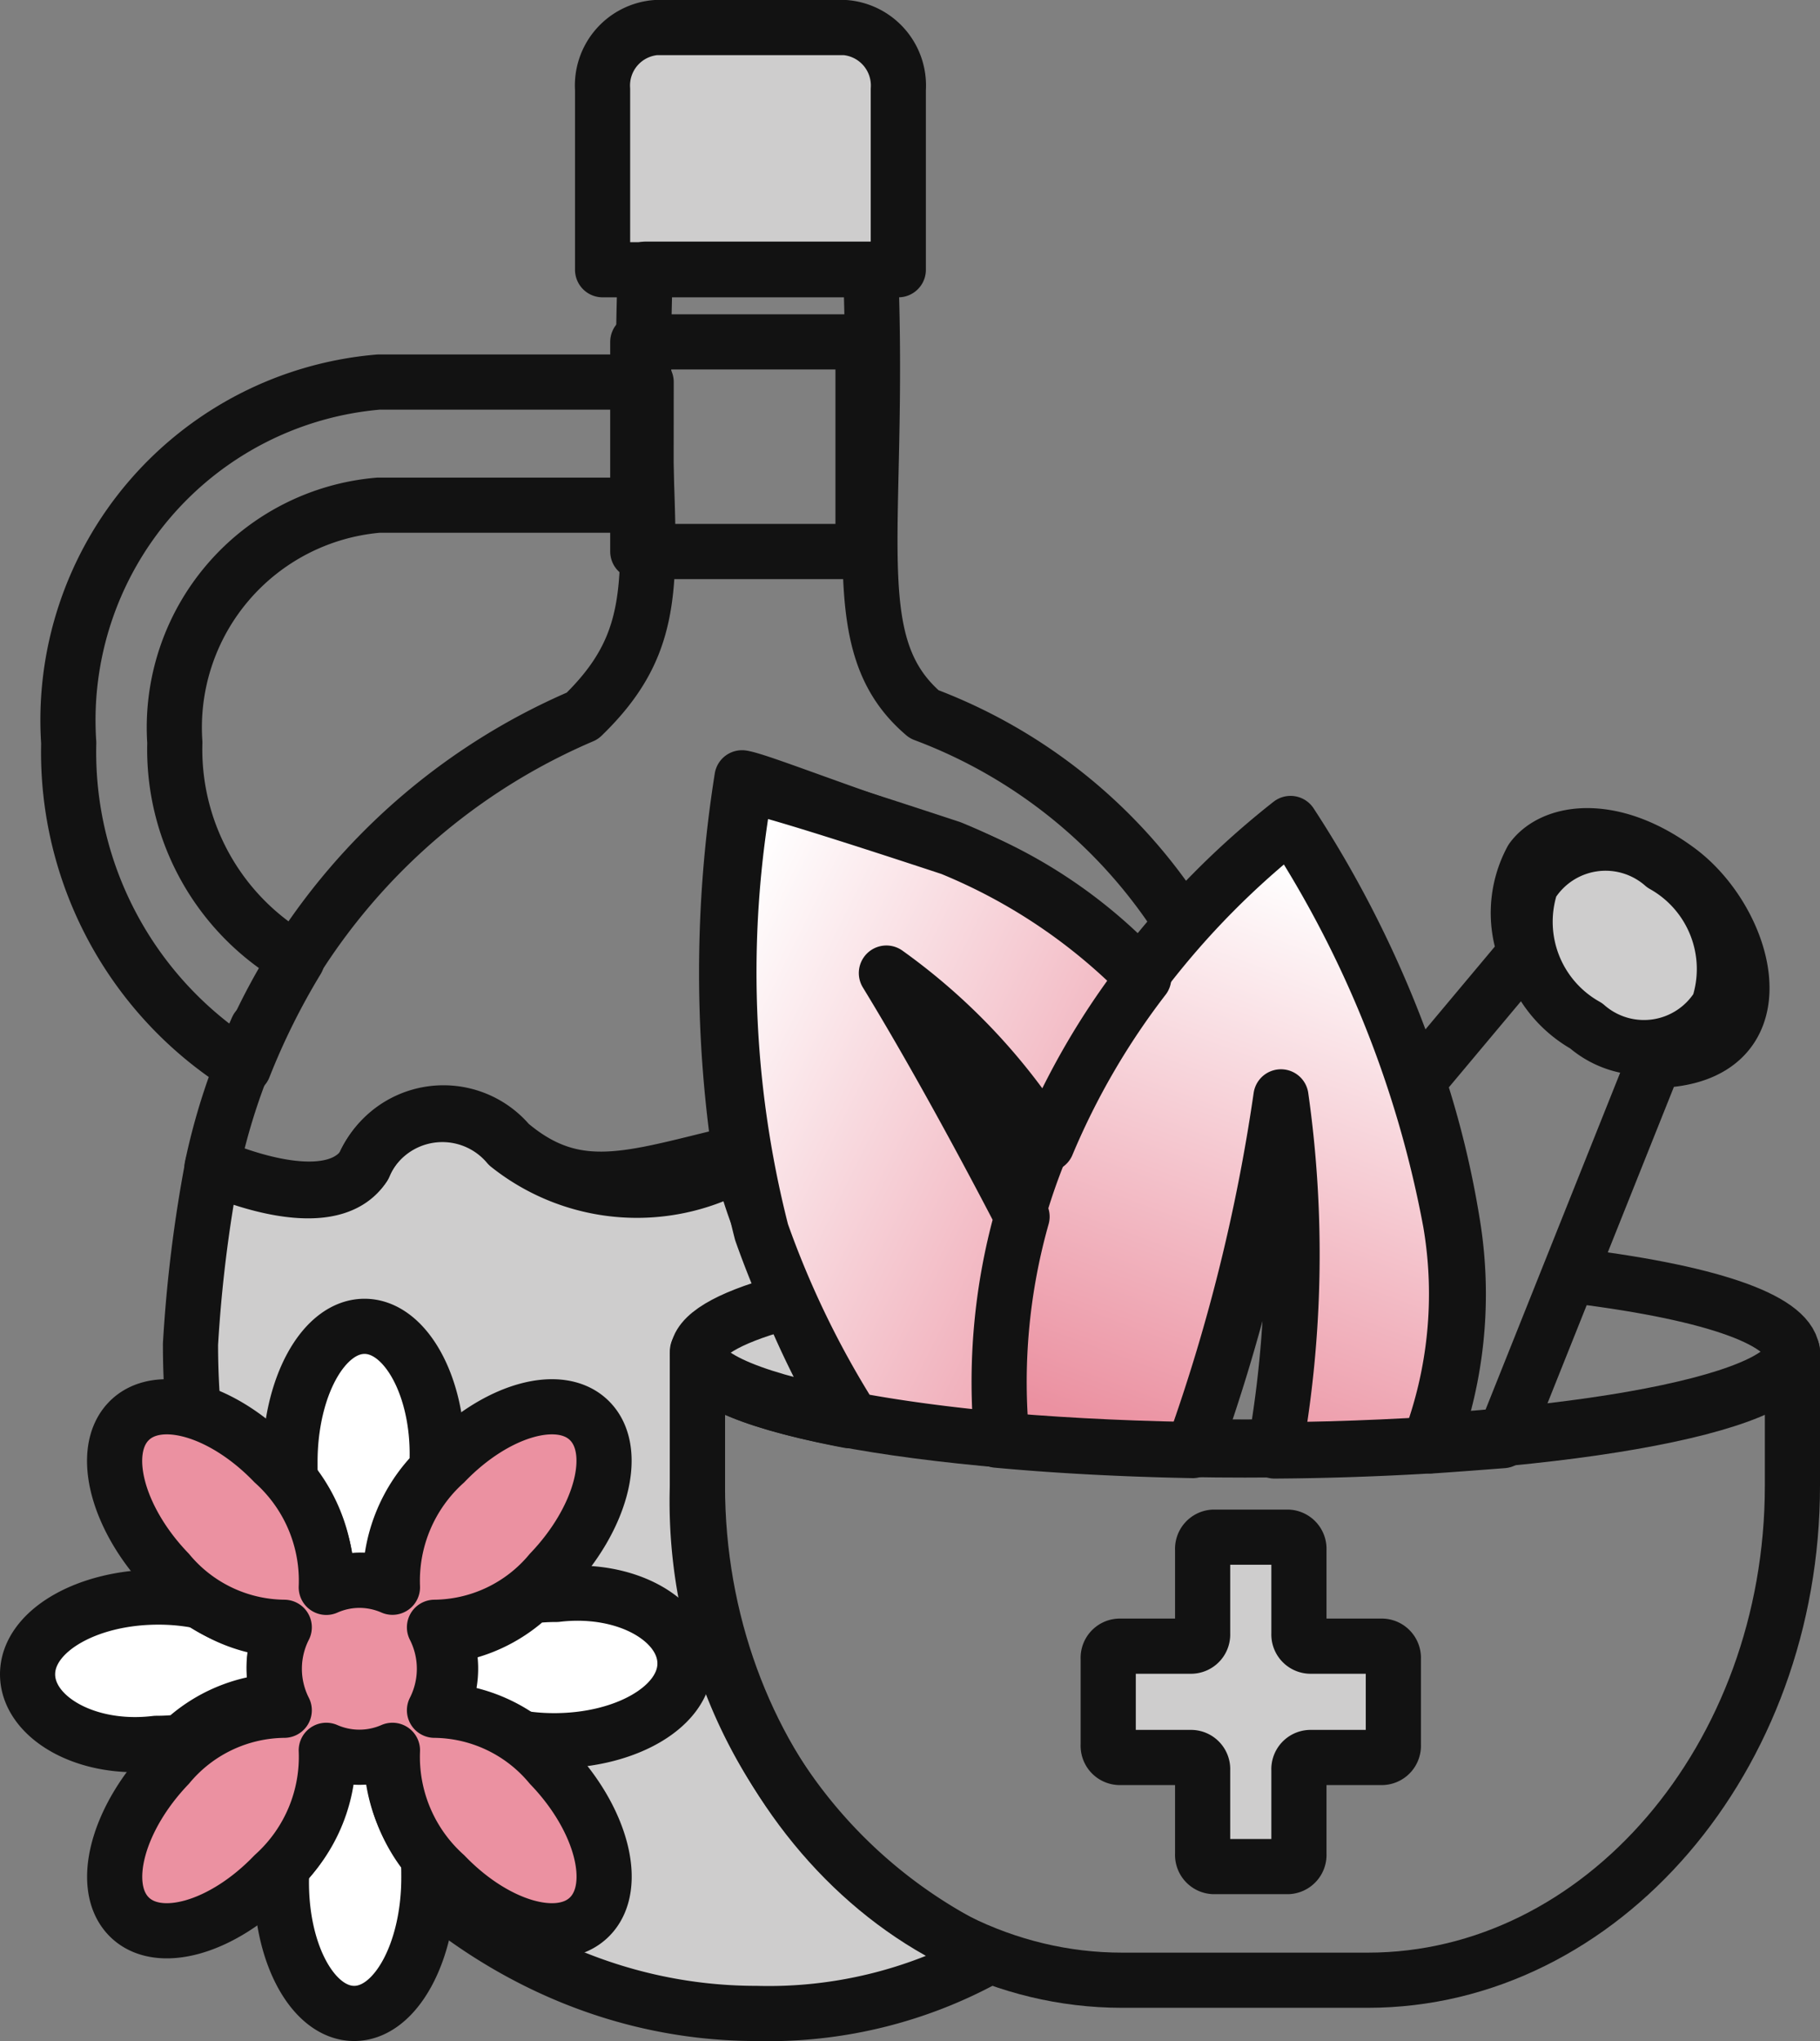 <svg xmlns:xlink="http://www.w3.org/1999/xlink" xmlns="http://www.w3.org/2000/svg" width="16.5" height="18.5"
     viewBox="0 0 16.5 18.5">
    <rect x="0" y="0" width="16.5" height="18.5" fill="#808080" stroke="none"/>
    <defs>
        <linearGradient id="linear-gradient" x1="0.632" y1="0.068" x2="0.376" y2="1" gradientUnits="objectBoundingBox">
            <stop offset="0" stop-color="#fff"/>
            <stop offset="1" stop-color="#eb91a1"/>
        </linearGradient>
        <linearGradient id="linear-gradient-2" x1="0.062" y1="0.109" x2="1.071" y2="0.898"
                        xlink:href="#linear-gradient"/>
    </defs>
    <g id="Pharmacology2" transform="translate(-387.291 -2090.857)">
        <path id="Path_7629" data-name="Path 7629"
              d="M97.437,274.863l.047-.107-.047.107Zm6.673,8.307a4.107,4.107,0,0,1-2.1.513c-2.834,0-5.131-2.716-5.131-6.066a12.605,12.605,0,0,1,.2-1.619c.009,0,1.048.48,1.375,0a.779.779,0,0,1,1.315-.2c.57.485,1.053.334,1.885.13l.2-.049a3.791,3.791,0,0,0,.23.731,8.237,8.237,0,0,0,.766,1.7c-.816-.155-1.375-.366-1.375-.594v1.172A4.546,4.546,0,0,0,104.111,283.169Z"
              transform="translate(292.139 1825.424)" fill="#cecdcd" stroke="#121212" stroke-linecap="round"
              stroke-linejoin="round" stroke-width="0.5" fill-rule="evenodd"/>
        <path id="Path_7630" data-name="Path 7630"
              d="M95.608,244.79H93.183a3.076,3.076,0,0,0-2.81,3.271A3.361,3.361,0,0,0,91.96,251a6.381,6.381,0,0,1,.483-.973,2.194,2.194,0,0,1-1.108-1.97,2.022,2.022,0,0,1,1.847-2.151h2.425Z"
              transform="translate(297.541 1849.53)" fill="none" stroke="#121212" stroke-linecap="round"
              stroke-linejoin="round" stroke-width="0.5" fill-rule="evenodd"/>
        <path id="Path_7631" data-name="Path 7631"
              d="M119.807,228.414h1.719a.527.527,0,0,1,.481.56v1.635h-2.681v-1.635A.527.527,0,0,1,119.807,228.414Z"
              transform="translate(273.428 1862.693)" fill="#cecdcd" stroke="#121212" stroke-linecap="round"
              stroke-linejoin="round" stroke-width="0.5" fill-rule="evenodd"/>
        <rect id="Rectangle_1298" data-name="Rectangle 1298" width="2.042" height="1.9"
              transform="translate(393.073 2093.956)" fill="none" stroke="#121212" stroke-linecap="round"
              stroke-linejoin="round" stroke-width="0.5"/>
        <path id="Path_7632" data-name="Path 7632"
              d="M88.178,301.117c0-.388.531-.7,1.185-.7a1.936,1.936,0,0,1,.4.041,1.351,1.351,0,0,0,.539.232.759.759,0,0,1,.147.145h0v.01l0,.011v.025l0,.014v.007l0,.011v.015h0v.04h0v.019h0v0h0v.018h0v.019h0v.021h0v.039h0v.019h0v.043l0,.015v0h0v.019h0l0,.019h0v.018h0v.022l0,.009v.009l0,.013,0,.005v.018h0v0l0,0v0l0,0,0,0v0l0,0,0,0,0,0,0,0,0,0,0,0h0v0l0,0a.609.609,0,0,1-.052.069,1.363,1.363,0,0,0-.818.367,1.974,1.974,0,0,1-.236.014C88.709,301.82,88.178,301.505,88.178,301.117Z"
              transform="translate(299.363 1804.916)" fill="#fff" stroke="#121212" stroke-linecap="round"
              stroke-linejoin="round" stroke-width="0.5" fill-rule="evenodd"/>
        <path id="Path_7633" data-name="Path 7633"
              d="M102.865,286.4c-.373,0-.676.551-.676,1.231,0,.07,0,.139.009.206a1.4,1.4,0,0,1,.329.86.639.639,0,0,0,.064.059l.006,0h0l.009,0h0l.009,0h.012l.007,0h.06l.011,0h.273l.009,0H103l.007,0h0l.024.007h0l.009,0h0l.008,0h0l.013,0h0l.013,0h0l0,0h.017l.009-.006a1.408,1.408,0,0,1,.423-1.061c0-.027,0-.054,0-.082C103.542,286.955,103.239,286.4,102.865,286.4Z"
              transform="translate(287.731 1816.479)" fill="#fff" stroke="#121212" stroke-linecap="round"
              stroke-linejoin="round" stroke-width="0.5" fill-rule="evenodd"/>
        <path id="Path_7634" data-name="Path 7634"
              d="M102.307,310.719c.373,0,.677-.551.677-1.231,0-.07,0-.139-.01-.206a1.4,1.4,0,0,1-.329-.86.667.667,0,0,0-.064-.059h0l-.007,0h0l-.007,0h0l-.009,0h-.335l-.018,0h0l-.048-.012h0l-.026-.008h0l-.051-.019-.009.006a1.409,1.409,0,0,1-.423,1.061c0,.027,0,.054,0,.082C101.63,310.168,101.933,310.719,102.307,310.719Z"
              transform="translate(288.195 1798.388)" fill="#fff" stroke="#121212" stroke-linecap="round"
              stroke-linejoin="round" stroke-width="0.5" fill-rule="evenodd"/>
        <path id="Path_7635" data-name="Path 7635"
              d="M112.4,300.559c0,.388-.531.7-1.185.7a1.923,1.923,0,0,1-.4-.041,1.355,1.355,0,0,0-.539-.232.757.757,0,0,1-.147-.145v0h0v-.006h0v0h0v-.006h0v-.006h0v0h0V300.8h0v0h0v-.006h0v-.006h0v0h0v-.006h0v-.011h0v-.006h0v-.011h0v-.006h0v-.011h0v-.006h0V300.7h0V300.7h0v-.011h0v-.006h0v-.011h0v-.006h0v-.011h0v-.006h0v0h0v-.006h0v-.006h0v0h0V300.6h0v-.013h0v0h0v-.019h0v0h0v-.013h0v-.01h0v-.008l0-.015V300.5h0v0h0v-.012h0v0h0v0h0v-.012h0v0h0v-.018h0v0h0v-.012h0v0h0v0h0v-.012h0v0h0v-.017h0v0h0v-.012h0l0,0h0l0,0h0v-.011h0l0,0h0v-.011h0a.616.616,0,0,1,.052-.069,1.363,1.363,0,0,0,.818-.367,1.971,1.971,0,0,1,.236-.014C111.874,299.857,112.4,300.171,112.4,300.559Z"
              transform="translate(281.101 1805.376)" fill="#fff" stroke="#121212" stroke-linecap="round"
              stroke-linejoin="round" stroke-width="0.5" fill-rule="evenodd"/>
        <path id="Path_7636" data-name="Path 7636"
              d="M102.115,299.569a.8.8,0,1,1-.773.8A.788.788,0,0,1,102.115,299.569Z"
              transform="translate(288.434 1805.613)" fill="#fff" stroke="#121212" stroke-linecap="round"
              stroke-linejoin="round" stroke-width="0.5" fill-rule="evenodd"/>
        <path id="Path_7637" data-name="Path 7637"
              d="M95.036,292.22a.748.748,0,0,1,.3.063,1.44,1.44,0,0,1,.476-1.13c.463-.481,1.052-.648,1.316-.374s.1.886-.36,1.367a1.383,1.383,0,0,1-1.051.5.83.83,0,0,1,0,.752,1.383,1.383,0,0,1,1.051.5c.463.481.624,1.093.36,1.367s-.853.107-1.316-.374a1.44,1.44,0,0,1-.476-1.13.747.747,0,0,1-.6,0,1.44,1.44,0,0,1-.476,1.13c-.463.481-1.052.648-1.316.374s-.1-.886.36-1.367a1.383,1.383,0,0,1,1.051-.5.83.83,0,0,1,0-.752,1.383,1.383,0,0,1-1.051-.5c-.463-.481-.624-1.093-.36-1.367s.853-.107,1.316.374a1.44,1.44,0,0,1,.476,1.131A.744.744,0,0,1,95.036,292.22Z"
              transform="translate(295.513 1812.961)" fill="#eb91a1" stroke="#121212" stroke-linecap="round"
              stroke-linejoin="round" stroke-width="0.5" fill-rule="evenodd"/>
        <path id="Path_7638" data-name="Path 7638"
              d="M104.512,243.549a4.724,4.724,0,0,1,2.337,1.9c-.124.14-.252.293-.379.46a4.46,4.46,0,0,0-1.617-1.1c-1.119-.369-1.835-.659-1.992-.684a11.249,11.249,0,0,0,0,3.532l-.2.049a1.872,1.872,0,0,1-1.92-.251.779.779,0,0,0-1.315.2c-.327.48-1.362,0-1.37,0a5.731,5.731,0,0,1,3.358-4.091c.916-.887.471-1.556.571-4.049h2.042C104.12,241.915,103.763,242.911,104.512,243.549Z"
              transform="translate(291.157 1853.782)" fill="none" stroke="#121212" stroke-linecap="round"
              stroke-linejoin="round" stroke-width="0.5" fill-rule="evenodd"/>
        <path id="Path_7639" data-name="Path 7639"
              d="M135.007,289.549v1.22c0,2.465-1.732,4.482-3.85,4.482h-2.227c-2.117,0-3.85-2.017-3.85-4.482v-1.22c0,.48,2.222.869,4.963.869S135.007,290.029,135.007,289.549Z"
              transform="translate(268.534 1813.555)" fill="none" stroke="#121212" stroke-linecap="round"
              stroke-linejoin="round" stroke-width="0.5" fill-rule="evenodd"/>
        <path id="Path_7640" data-name="Path 7640"
              d="M140.661,270.756a5.594,5.594,0,0,1,.394-2.645,7.536,7.536,0,0,1,2.266-2.945,9.913,9.913,0,0,1,1.45,3.616,3.851,3.851,0,0,1-.2,2.026c-.44.026-.908.043-1.394.046a10.144,10.144,0,0,0,.057-3.21,16.431,16.431,0,0,1-.8,3.206C141.8,270.838,141.2,270.806,140.661,270.756Z"
              transform="translate(255.67 1833.155)" stroke="#121212" stroke-linecap="round" stroke-linejoin="round"
              stroke-width="0.5" fill-rule="evenodd" fill="url(#linear-gradient)"/>
        <path id="Path_7641" data-name="Path 7641"
              d="M129.98,265.148a5.184,5.184,0,0,0-1.748-1.177c-1.119-.369-1.7-.546-1.86-.571a9.522,9.522,0,0,0,.143,4.052,8.44,8.44,0,0,0,.826,1.7c.386.073.843.135,1.353.182a5.509,5.509,0,0,1,.183-2.022c-.19-.366-.709-1.355-1.23-2.208a5.44,5.44,0,0,1,1.456,1.552A6.734,6.734,0,0,1,129.98,265.148Z"
              transform="translate(267.68 1834.573)" stroke="#121212" stroke-linecap="round" stroke-linejoin="round"
              stroke-width="0.5" fill-rule="evenodd" fill="url(#linear-gradient-2)"/>
        <path id="Path_7642" data-name="Path 7642"
              d="M163.886,271.2l1.377-3.446c1.179-.018.855-1.245.216-1.721-.595-.443-1.137-.367-1.331-.1a1.02,1.02,0,0,0-.056.845l-.976,1.165a8.329,8.329,0,0,1,.312,1.279,3.941,3.941,0,0,1-.194,2.026C163.459,271.233,163.677,271.216,163.886,271.2Z"
              transform="translate(237.03 1832.715)" fill="none" stroke="#121212" stroke-linecap="round"
              stroke-linejoin="round" stroke-width="0.5" fill-rule="evenodd"/>
        <path id="Path_7643" data-name="Path 7643"
              d="M133.064,285.966c1.264.158,1.943.413,1.943.706,0,.48-2.222.869-4.963.869s-4.963-.389-4.963-.869c0-.169.274-.326.748-.459"
              transform="translate(268.534 1816.459)" fill="none" stroke="#121212" stroke-linecap="round"
              stroke-linejoin="round" stroke-width="0.5" fill-rule="evenodd"/>
        <path id="Path_7644" data-name="Path 7644"
              d="M147.711,298.081h.673a.106.106,0,0,1,.1.113v.763a.106.106,0,0,0,.1.112h.656a.106.106,0,0,1,.1.113v.783a.106.106,0,0,1-.1.113h-.656a.106.106,0,0,0-.1.113v.763a.106.106,0,0,1-.1.113h-.673a.106.106,0,0,1-.1-.113v-.763a.106.106,0,0,0-.1-.113h-.656a.106.106,0,0,1-.1-.113v-.783a.106.106,0,0,1,.1-.113h.656a.106.106,0,0,0,.1-.112v-.763A.106.106,0,0,1,147.711,298.081Z"
              transform="translate(250.583 1806.709)" fill="#cecdcd" stroke="#121212" stroke-linecap="round"
              stroke-linejoin="round" stroke-width="0.5" fill-rule="evenodd"/>
        <path id="Path_7645" data-name="Path 7645"
              d="M170.468,266.265a1.081,1.081,0,0,1,.5,1.278.794.794,0,0,1-1.2.18,1.08,1.08,0,0,1-.5-1.278A.794.794,0,0,1,170.468,266.265Z"
              transform="translate(231.903 1832.432)" fill="#cecdcd" stroke="#121212" stroke-linecap="round"
              stroke-linejoin="round" stroke-width="0.5" fill-rule="evenodd"/>
    </g>
</svg>
